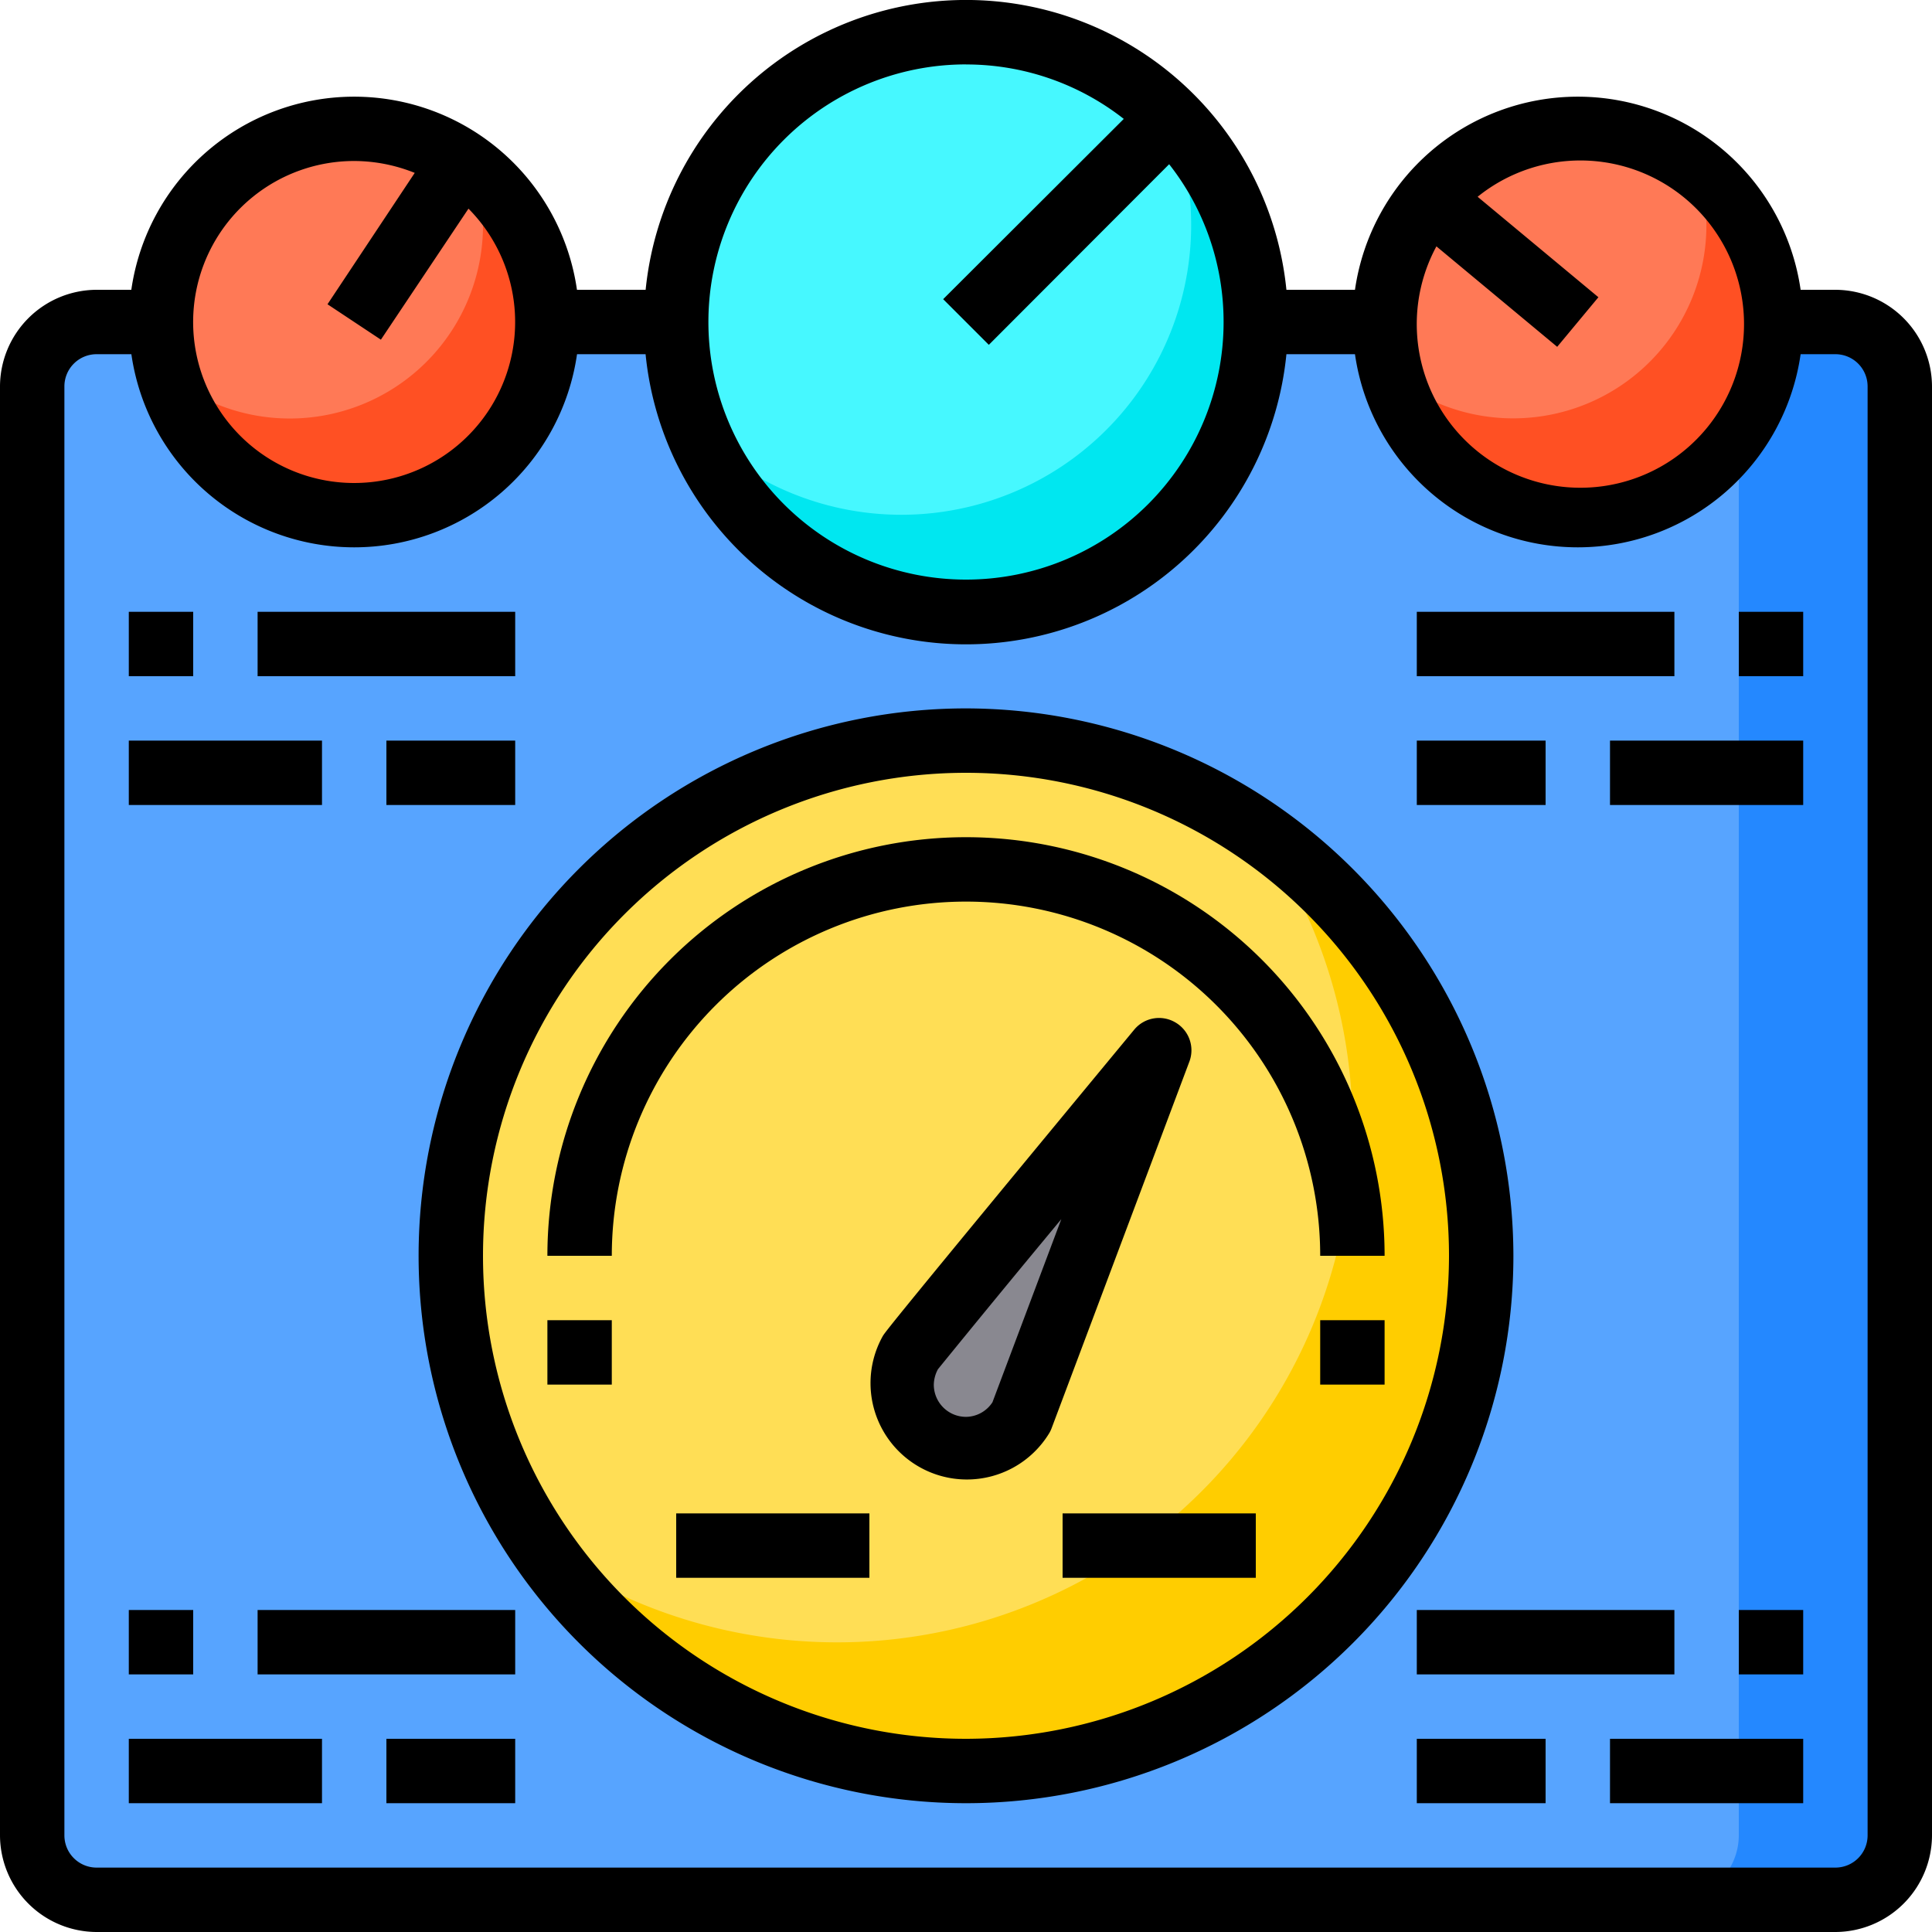 <svg width="33" height="33" viewBox="0 0 33 33" fill="none" xmlns="http://www.w3.org/2000/svg"><path d="M31.35 5.5H1.65a1.1 1.1 0 0 0-1.1 1.1v24.75a1.1 1.1 0 0 0 1.1 1.1h29.7a1.1 1.1 0 0 0 1.1-1.1V6.6a1.1 1.1 0 0 0-1.1-1.1z" fill="#57A4FF"/><path d="M32.45 6.6v24.75a1.103 1.103 0 0 1-1.1 1.1H28.6a1.104 1.104 0 0 0 1.1-1.1V6.6a1.103 1.103 0 0 0-1.1-1.1h2.75a1.103 1.103 0 0 1 1.1 1.1z" fill="#2488FF"/><path d="M16.5 30.25a8.8 8.8 0 1 0 0-17.6 8.8 8.8 0 0 0 0 17.6z" fill="#FFDE55"/><path d="M25.3 21.45a8.8 8.8 0 0 1-16.027 5.028 8.804 8.804 0 0 0 12.254-12.254A8.79 8.79 0 0 1 25.3 21.45z" fill="#FFCD00"/><path d="M24.414 3.389a3.3 3.3 0 1 1 5.071 4.224 3.3 3.3 0 0 1-5.07-4.224z" fill="#FF7956"/><path d="M19.998 2.003a4.947 4.947 0 1 1-7.002 6.99 4.947 4.947 0 0 1 7.002-6.99z" fill="#46F8FF"/><path d="M19.8 17.936l-2.354 6.265a1.095 1.095 0 1 1-1.892-1.1l.005-.017c.055-.088 4.24-5.148 4.24-5.148z" fill="#898890"/><path d="M7.881 2.756a3.3 3.3 0 1 1-3.664 5.49 3.3 3.3 0 0 1 3.664-5.49z" fill="#FF7956"/><path d="M30.25 5.5a3.3 3.3 0 0 1-6.468.92 3.3 3.3 0 0 0 5.236-3.487A3.29 3.29 0 0 1 30.25 5.5z" fill="#FF5023"/><path d="M21.45 5.5a4.95 4.95 0 0 1-9.537 1.86 4.95 4.95 0 0 0 8.074-5.368l.011.01a4.925 4.925 0 0 1 1.452 3.499z" fill="#00E7F0"/><path d="M9.35 5.5a3.3 3.3 0 0 1-6.468.92A3.3 3.3 0 0 0 8.25 3.851c0-.312-.042-.621-.126-.92a3.3 3.3 0 0 1 1.226 2.57z" fill="#FF5023"/><path d="M31.35 4.95h-.594a3.845 3.845 0 0 0-7.612 0h-1.171a5.5 5.5 0 0 0-10.945 0H9.855a3.845 3.845 0 0 0-7.612 0H1.65A1.655 1.655 0 0 0 0 6.6v24.75A1.655 1.655 0 0 0 1.65 33h29.7A1.655 1.655 0 0 0 33 31.35V6.6a1.655 1.655 0 0 0-1.65-1.65zm-6.815-.742l2.063 1.716.704-.847-2.063-1.716a2.795 2.795 0 1 1-.704.847zM16.5 1.101a4.358 4.358 0 0 1 2.695.93L16.11 5.11l.78.78 3.08-3.085c.604.768.931 1.718.93 2.695a4.4 4.4 0 1 1-4.4-4.4zM6.05 2.75c.354.001.705.07 1.034.203l-1.49 2.244.912.605 1.496-2.238A2.75 2.75 0 1 1 6.05 2.75zm25.85 28.6a.55.55 0 0 1-.55.55H1.65a.55.55 0 0 1-.55-.55V6.6a.55.55 0 0 1 .55-.55h.594a3.845 3.845 0 0 0 7.612 0h1.171a5.5 5.5 0 0 0 10.946 0h1.171a3.845 3.845 0 0 0 7.612 0h.594a.55.55 0 0 1 .55.55v24.75z" fill="#000"/><path d="M16.5 12.1a9.35 9.35 0 1 0 9.35 9.35 9.363 9.363 0 0 0-9.35-9.35zm0 17.6a8.25 8.25 0 1 1 8.25-8.25 8.26 8.26 0 0 1-8.25 8.25z" fill="#000"/><path d="M23.65 21.45a7.15 7.15 0 0 0-14.3 0h1.1a6.05 6.05 0 1 1 12.1 0h1.1z" fill="#000"/><path d="M20.075 17.463a.55.55 0 0 0-.699.121c-4.213 5.093-4.262 5.176-4.3 5.242a1.646 1.646 0 0 0 2.848 1.65.547.547 0 0 0 .039-.083l2.354-6.264a.55.55 0 0 0-.242-.666zm-3.124 6.49a.546.546 0 0 1-.451.248.55.55 0 0 1-.55-.55.579.579 0 0 1 .071-.264 311.31 311.31 0 0 1 2.107-2.563l-1.177 3.13zm1.199 1.897h3.3v1.1h-3.3v-1.1zm-6.6 0h3.3v1.1h-3.3v-1.1zm-2.2-3.3h1.1v1.1h-1.1v-1.1zm13.2 0h1.1v1.1h-1.1v-1.1zm1.65 4.95h4.4v1.1h-4.4v-1.1zm5.5 0h1.1v1.1h-1.1v-1.1zm0-17.05h1.1v1.1h-1.1v-1.1zM24.2 29.7h2.2v1.1h-2.2v-1.1zm3.3 0h3.3v1.1h-3.3v-1.1zM4.4 27.5h4.4v1.1H4.4v-1.1zm-2.2 0h1.1v1.1H2.2v-1.1zm4.4 2.2h2.2v1.1H6.6v-1.1zm-4.4 0h3.3v1.1H2.2v-1.1zm22-19.25h4.4v1.1h-4.4v-1.1zm0 2.2h2.2v1.1h-2.2v-1.1zm3.3 0h3.3v1.1h-3.3v-1.1zm-23.1-2.2h4.4v1.1H4.4v-1.1zm-2.2 0h1.1v1.1H2.2v-1.1zm4.4 2.2h2.2v1.1H6.6v-1.1zm-4.4 0h3.3v1.1H2.2v-1.1z" fill="#000"/></svg>